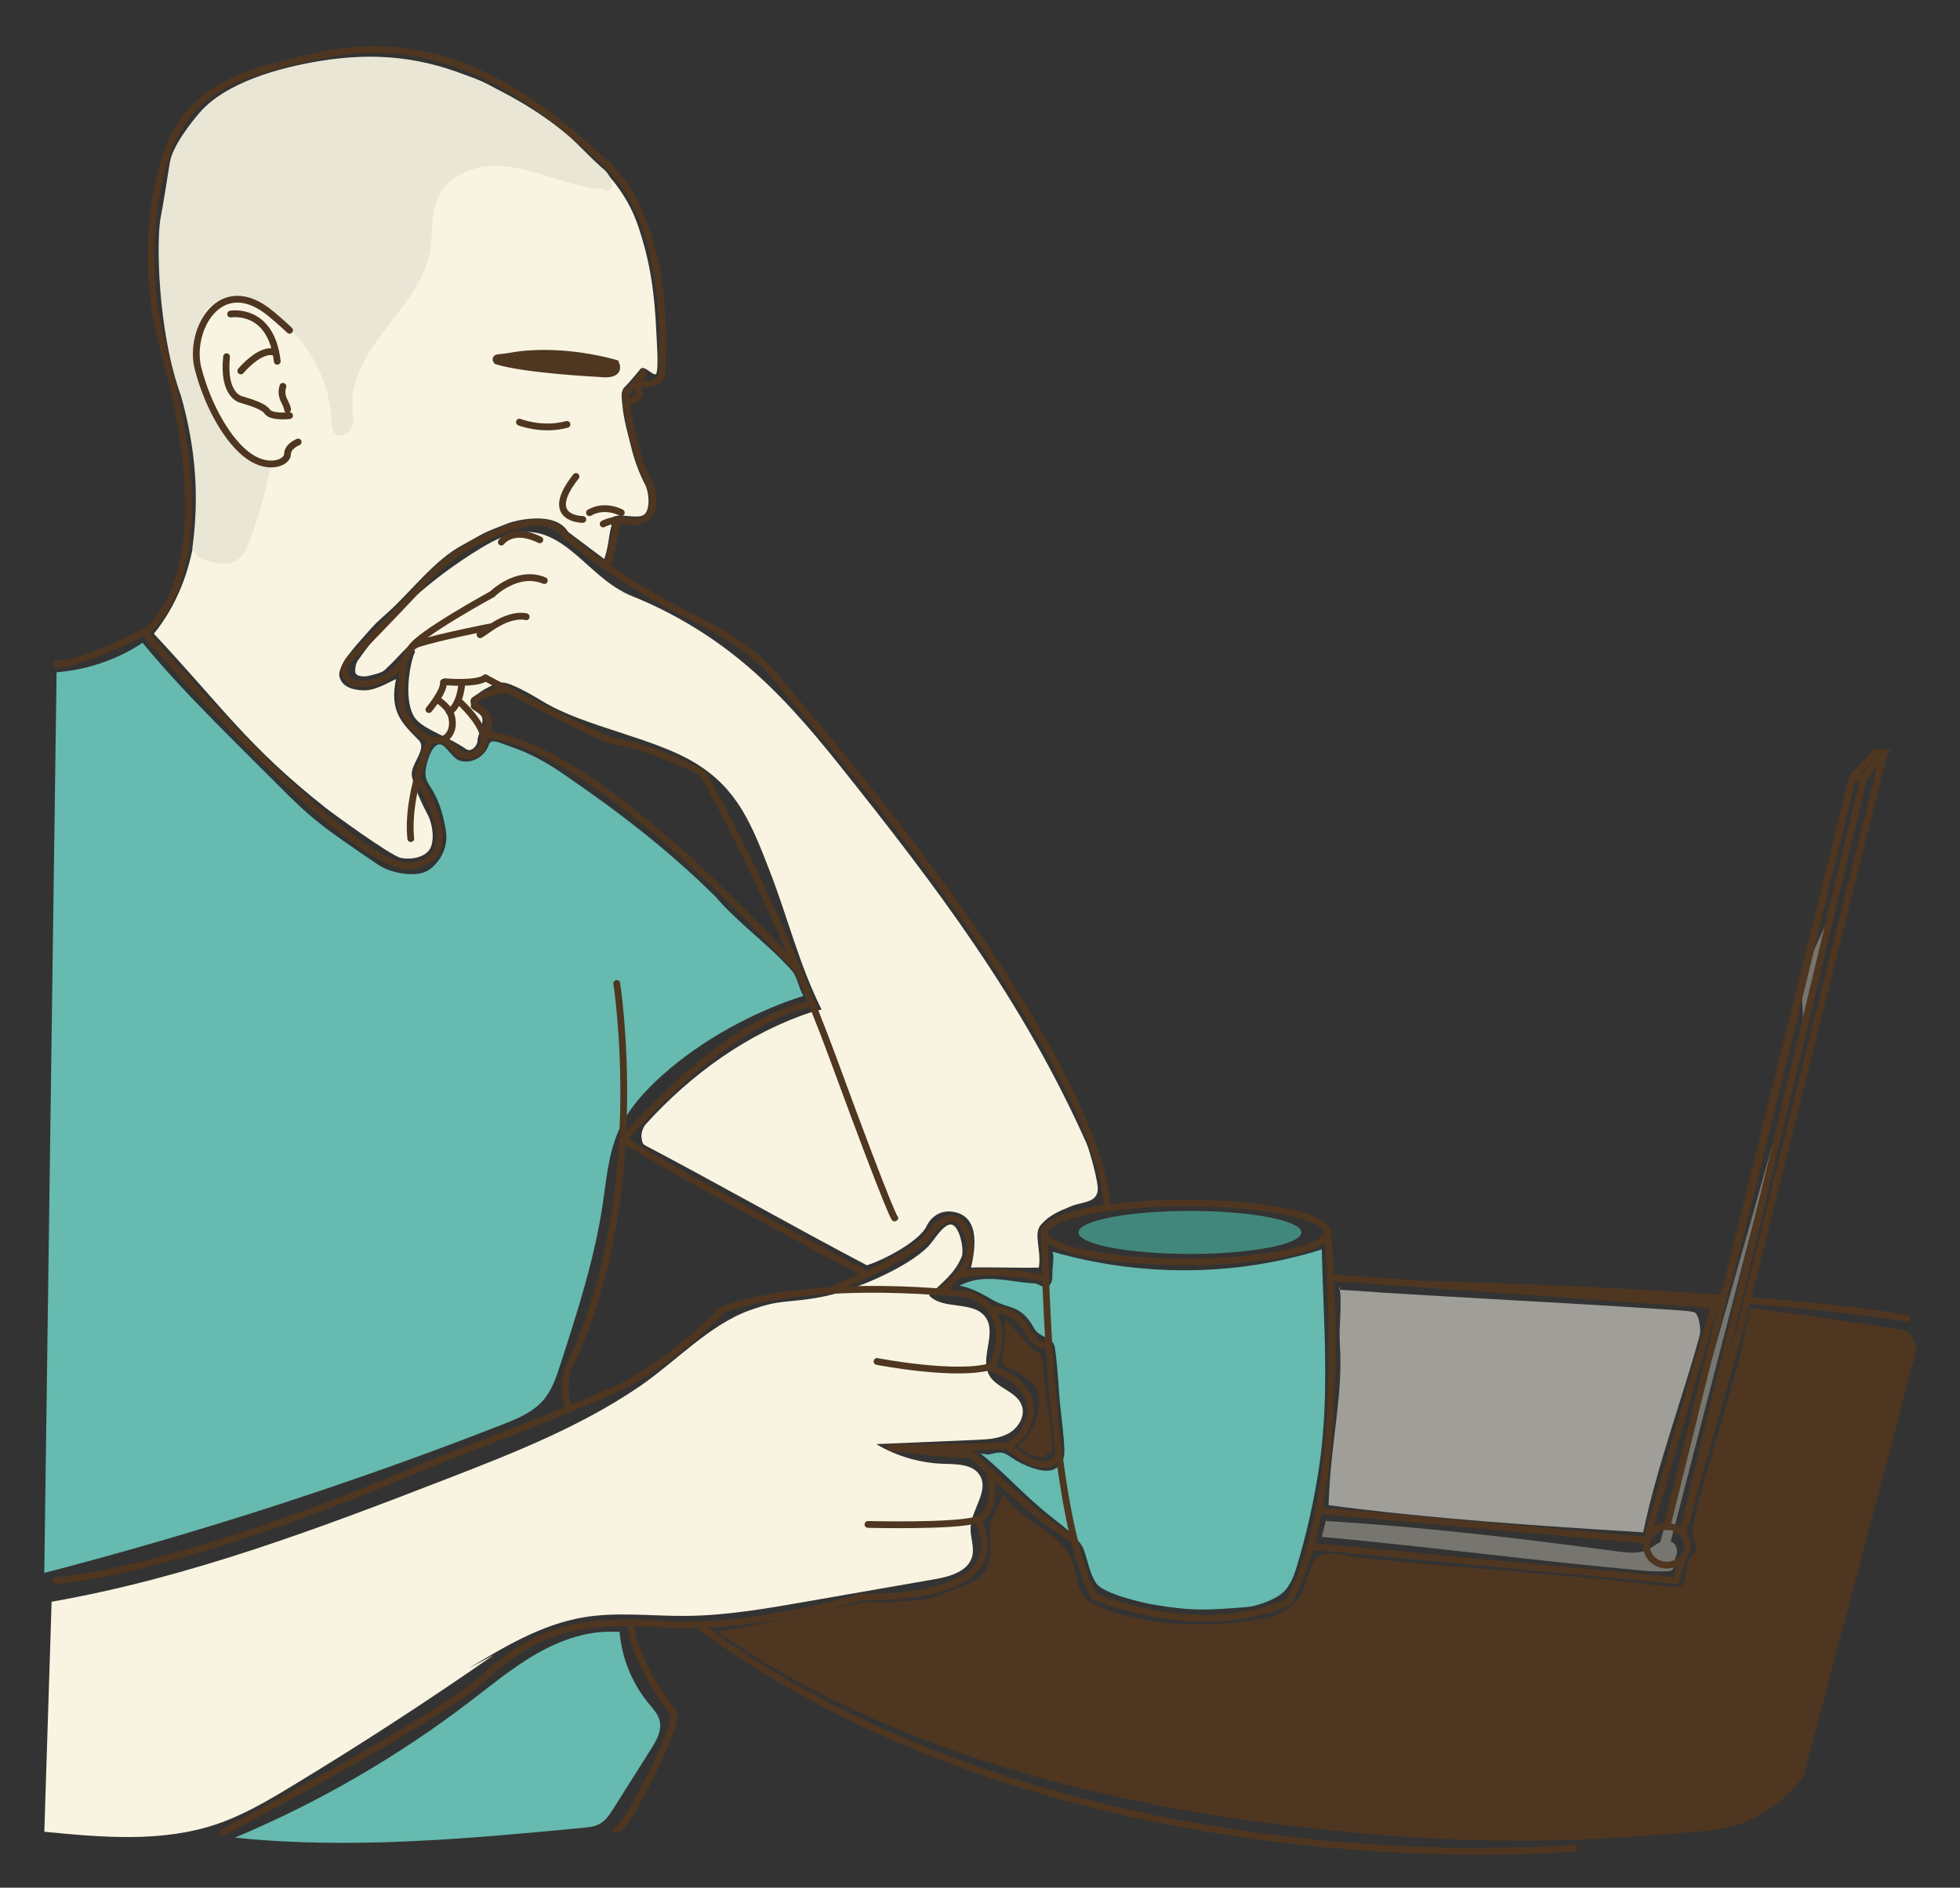 <?xml version="1.0" encoding="utf-8"?>
<!-- Generator: Adobe Illustrator 26.0.0, SVG Export Plug-In . SVG Version: 6.00 Build 0)  -->
<svg version="1.1" xmlns="http://www.w3.org/2000/svg" xmlns:xlink="http://www.w3.org/1999/xlink" x="0px" y="0px"
	 viewBox="0 0 866 834" style="enable-background:new 0 0 866 834;" xml:space="preserve">
<rect x="0" y="0" width="866" height="834" fill="#333333" stroke="none"/>
<style type="text/css">
	.st0{fill:#F8F4E1;}
	.st1{fill:#EAE6D6;}
	.st2{fill:#A09E98;}
	.st3{fill:#77756F;}
	.st4{fill:#66BAAF;}
	.st5{fill:#42877B;}
	.st6{fill:#4E3620;}
	.st7{fill:none;stroke:#4E3620;stroke-width:3;stroke-linecap:round;stroke-miterlimit:10;}
	.st8{fill:#4E3620;stroke:#4E3620;stroke-width:3;stroke-linecap:round;stroke-miterlimit:10;}
</style>
<g id="body">
	<g>
		<path class="st0" d="M79,163c-12.69-35.66-6.78-44.51-1.61-82.01c1.44-10.44,3.84-21.33,10.89-29.15
			c6.73-7.46,16.68-11.02,26.35-13.77c13.34-3.8,27.61-7.31,41.37-9.07c9.61-1.23,18.72-1.22,28.33,0.04
			C208.86,32.25,216.36,35.96,236,51l12,9c17,11,28.55,23.81,34,40s7.24,29.93,8,47c0.11,2.54,1.09,15.7,0,18
			c-0.91,1.92-5.24-4.04-7-2c-3.16,3.66-4.3,5.3-7,8c-2,2-1.23,5.21-1,8c0.5,6.06,2.45,12.78,4,19c1.44,5.75,3.39,11.02,6,16
			c1.68,3.21,2.42,10.3,0,13c-2.33,2.6-9.64,0.06-13,1c-3.42,0.96-1,1.6-2,5s-1,8-3,14l-16-12c-5.87-9.79-24.13-4.72-26-4
			c-13,5-10,4-21,10c-12.05,6.57-22.03,19.89-32,29c-6.37,5.82-5.23,4.39-11,11c-3.35,3.83-12.18,13.05-11,18
			c1.1,4.62,6.25,5.98,11,6s9.7-2.98,14-5c-3,14,2.34,19.34,10,27c4,4-3.98,10.68-3,16c0.8,4.33,4.9,13.13,7,17s3.15,11.16,1,15
			c-2.19,3.9-8.63,4.98-13,4s-29.48-19.23-33-22c-34.47-27.15-46.01-44.97-76-77c20.51-25.54,22.12-59.31,17-92"/>
	</g>
	<g>
		<path class="st0" d="M19.58,809.28c25.47,2.48,51.84,4.86,76.08-3.34c11.84-4,22.7-10.4,33.39-16.87
			c30.31-18.34,60.04-37.66,89.12-57.9l-11.1,5.9c15.84-9.56,32.16-19.3,50.39-22.46c15.01-2.6,30.38-0.56,45.61-0.69
			c17.64-0.14,35.12-3.18,52.5-6.21c19.19-3.34,38.38-6.69,57.57-10.03c6.69-1.17,14.68-3.46,16.4-10.03
			c1.09-4.16-0.9-8.51-0.69-12.81c0.39-8.05,8.28-16.19,4.04-23.06c-3.05-4.95-10.07-4.88-15.88-5.06
			c-10.46-0.31-20.84-3.33-29.82-8.7c14.7-0.62,29.4-1.25,44.1-1.87c4.94-0.21,10.08-0.48,14.39-2.89
			c4.31-2.42,7.45-7.69,5.77-12.34c-2.26-6.25-11.11-7.54-14.37-13.33c-4.3-7.64,3.42-18.4-1.6-25.58
			c-5.26-7.52-18.65-3.04-24.99-9.67c6.02-6.05,11.27-9.47,14.54-17.36l0,0c1-4-1.44-14.14-5-14s-7.42,7.2-9.93,9.73
			c-9.65,9.74-33.59,19.74-47.07,22.27c-16,3-17.58,0.76-32,6c-17.79,6.46-32.77,22.86-48.4,33.52
			c-26.09,17.8-55.78,29.48-85.24,40.89c-56.92,22.05-114.45,43.75-174.58,54.26"/>
	</g>
	<g>
		<path class="st0" d="M279.55,263.28c-17.32-5.96-27.73-27.59-46.03-28.27c-7.64-0.28-14.84,3.37-21.36,7.35
			C191.33,255.06,171.84,271.9,158,292c-0.78,1.14-1.23,3.64-1,5c0.32,1.95,3.73,2.07,5.66,1.64c1.93-0.42,5.9-1.29,7.34-2.64
			c6.86-6.46,5.14-5.54,12-12c1.98,7.93,2.01,0.08,0,8c-1.85,7.29-3.01,20.4,2,26c4.01,4.49,15,8,22,13c2.09,1.49,5.04-1.43,5-4
			c-0.03-1.98,2.92-7.06,2-10c-0.69-2.2-5.26-3.54-5-5c0.87-4.82,4.63-6.79,9-9c4.13-2.09,5.73-1.8,10,0s9.03,4.61,13,7
			c18.61,11.19,48.42,15.77,67,27c19.02,11.49,25.12,27.29,33.16,48.01C348.21,405.73,353,426,363,446l-4,1
			c-28.4,9.23-53.68,27.58-73.7,49.72c-1.29,1.43-2.12,4.15-1.83,6.06c0.2,1.32,0.36,2.61,1.53,3.23c33.51,17.66,64.49,35.34,98,53
			c8.79-2.83,23.5-11.07,26.39-17.28c1.92-4.12,5.99-6.84,10.53-6.48c12.84,1.02,11.44,15.15,9.09,24.76c8.82-0.27,21.18,0.27,30,0
			c1.22-8.38-2.7-14.8,1-19s7.84-5.84,13-8s11.25-1.46,12-7c0.46-3.4-3.6-17.86-5-21c-28.29-63.32-66.01-113.01-109.29-167.2
			c-13.24-16.59-27.22-32.75-43.66-46.18c-16.67-13.63-35.76-24.31-56.1-31.39"/>
	</g>
</g>
<g id="head">
	<g>
		<path class="st1" d="M80,175c-10.56-29.08-10.92-69.39-9-79c1-5,3.04-17.8,4-24c1.12-7.26,8.91-17.19,13-22
			c11.57-13.6,35.38-20.08,53-23c24.71-4.09,46.19-1.9,69.19,8.01C224.17,41.04,238.3,49.27,250,59c6.5,5.41,10.5,10.59,17,16
			c1.61,1.34,3.66,4.87,3.53,6.96c-0.13,2.09-3.68,3.23-4.22,1.21l-0.73,0.42c-8.58-0.71-16.8-3.63-25.02-6.17
			c-8.23-2.54-16.78-4.74-25.36-3.94c-8.57,0.8-17.26,5.14-21.19,12.8c-3.86,7.54-2.53,16.59-4.05,24.92
			c-2.33,12.8-11.21,23.24-19.19,33.52c-7.98,10.28-15.7,22.1-15.04,35.09c0.15,3.05,0.76,6.24-0.41,9.07
			c-1.17,2.82-5.13,4.71-7.33,2.59c-1.31-1.26-1.4-3.3-1.47-5.12c-0.74-19.02-10.37-34.61-24.51-47.36c-6.66-6-12-8-21-7
			c-10.23,1.14-12.87,7.99-14,18s0.9,16.79,5,26c3.62,8.13,7.26,12.46,12,20c2,3.18,3.91,4.85,7,7s5.65,3.71,9,2l-1.65,6.79
			c-2.09,9.46-4.87,18.76-8.32,27.81c-1.06,2.78-2.29,5.68-4.66,7.48c-2.06,1.56-4.77,2.09-7.36,1.96s-5.1-0.85-7.59-1.58
			c-1.03-0.3-2.14-0.65-2.75-1.53c-0.68-0.98-2.83-2.75-2.67-3.93C88.17,218.74,86.33,197.6,80,175"/>
	</g>
</g>
<g id="computer">
	<g>
		<path class="st2" d="M591.71,569.81c51.62,3.59,99.68,5.6,151.29,9.19c1.03,0.07,5.18,0.37,6,1c1.85,1.42,2.62,7.75,2,10
			c-8,29-18.68,57.08-25,87c-45.06-2.78-94.25-6.06-139-12c1-29,6.49-48.24,5-71c-0.58-8.82,1.22-17.36-0.26-26.08"/>
	</g>
	<g>
		<path class="st3" d="M586,671c-0.7,2.5-1.3,5.5-2,8c47.44,4.28,91.7,10.37,143,15c2.44,0.22,8.6,0.52,11,0s1.38-4.06,2.45-6.27
			c1.07-2.21,0.46-5.27-1.69-6.46c-1.72-0.95-3.89-0.54-5.64,0.33c-1.76,0.87-3.29,2.15-5.06,3c-4.17,2.01-9.07,1.41-13.66,0.79
			c-42.16-5.7-85.93-10.81-128.4-13.39V671z"/>
	</g>
	<g>
		<path class="st3" d="M797.88,428.01c-3.04,6.8-1.24,14.64-1.27,22.08c-0.03,7.97-2.21,15.75-4.38,23.42
			c-19.94,70.61-39.88,141.22-59.82,211.83l4.49,0.7c25.04-96.61,50.07-193.22,75.11-289.84L797.88,428.01z"/>
	</g>
</g>
<g id="shirt__x26__coffee">
	<g>
		<path class="st4" d="M436.57,642.64c5.26-1.08,6.04-1.73,10.43,1.36s14.32,7.63,19,5c5.07-2.84,4.42-7.21,4-13
			c-0.49-6.68-1.51-13.32-2-20c-0.5-6.79-1-15-2-21c-0.66-3.95-6.98-4.29-9-8c-6-11-11.18-8.31-19-13c-5-3-9.35-5.07-14-6
			c10.9-5.75,22.15-1.47,33-1c1.73,0.07,4.19,2.28,5.75,1.52c2.32-1.14,2.26-3.94,2.25-6.52s0.94-6.6,0-9
			c38.51,11.14,80.78,11.1,119-1c0.76,31.91,3.52,63.4-1,95c-2.08,14.55-5.73,30.94-10,45c-1.61,5.29-3.4,9.93-8,13
			c-3.35,2.23-9.99,4.68-14,5c-17.2,1.38-23.98,1.85-41-1c-5.49-0.92-22.57-4.89-25.68-9.52c-2.81-4.19-3.66-9.72-5.32-14.48
			c-2.05-5.88-11.18-12.05-16-16c-11.7-9.58-18.01-17.25-29.71-26.83"/>
	</g>
	<g>
		<path class="st4" d="M19.56,694.92c68.65-17.8,136.25-39.69,202.3-65.5c6.65-2.6,13.55-5.42,18.2-10.83
			c3.84-4.46,5.74-10.23,7.56-15.83c7.52-23.24,15.08-46.6,18.69-70.76c1.63-10.93,2.51-22.19,6.96-32.3
			c4.35-9.87,11.85-18.02,19.93-25.17c17.16-15.18,39.94-27.66,61.8-34.53c-2-3-2.67-8.36-5-11c-10.62-12.04-23.64-20.85-34-33v0
			c-21.1-20.79-42.57-37.25-67-54c-5.75-3.94-14-9-23-12c-4.94-1.65-9-4-10-1c-1.77,5.32-7.68,8.77-13,7c-3-1-5.74-6.28-8-7
			c-1.03-0.33-1.91-0.08-3,1c-2.43,2.41-3.85,8.58-4,11c-0.21,3.5,1.2,4.99,3,8c3.38,5.64,4.9,11.52,6,18s-1.79,12.99-7,17
			c-5.44,4.19-17.32,1.86-23-2c-25-17-28.76-19.64-45-36c-19.92-20.07-41.04-40.15-59-62c-11.36,7.52-24.42,11.91-38,13"/>
	</g>
	<g>
		<path class="st4" d="M273.74,720.9c0.96,11.6,5.54,22.87,12.96,31.83c1.9,2.3,4.05,4.58,4.76,7.48c1.08,4.4-1.45,8.8-3.87,12.62
			c-5.54,8.76-11.07,17.53-16.61,26.29c-1.56,2.47-3.21,5.02-5.72,6.51c-2.35,1.39-5.17,1.68-7.89,1.94
			c-51.07,4.81-102.55,9.61-153.57,4.31c37.13-15.59,72.26-35.96,104.24-60.44c9.62-7.36,19.01-15.13,29.55-21.09
			c10.55-5.96,22.5-10.07,34.59-9.39"/>
	</g>
	<ellipse class="st5" cx="525.77" cy="544.5" rx="49.23" ry="9.5"/>
</g>
<g id="table">
	<g>
		<path class="st6" d="M846.69,596.83l-49.8,187.77c-9.48,13.53-24.56,22.53-41.54,24.12c-63.33,5.94-109.73,6.87-184.72-2
			C481.95,796.23,390.35,771.92,317,721h-1c17.07-2.44,37.39-7.48,65-13c3.57-0.71,6.58-0.08,9,0c4.35,0.14,9.43-0.77,15-1
			c7.64-0.32,15.94-4.77,22-7c15.36-5.66,8.34-18.39,11-28c1.4-5.07,6.28-8.89,4-14c7.14,14.85,30.45,18.81,33,36
			c0.96,6.46,3.31,12.47,8.5,14.88C501,717,525.78,718.97,544,717c13.46-1.45,24.87-1.92,31.48-13.74c2.01-3.6,3.3-12.67,6.52-15.26
			c4.17-3.35,11.68-0.57,17,0c39.49,4.19,82.51,6.81,122,11c7.55,0.8,14,2,21,2c3.31,0,2.54-10.63,5-13c5.27-5.07-0.59-6.86,1-14
			c7.12-32.07,19.78-63.56,25-96c21.96,2.29,45.66,6.18,67.48,9.56C843.89,588.08,845.86,591.39,846.69,596.83z"/>
	</g>
	<g>
		<path class="st6" d="M444.68,583.29c3.62,4.04,7.24,8.07,10.87,12.11c1.32,1.47,3.55,1.84,4.45,3.6c1.17,2.28,0.64,6,0.95,8.54
			c1.34,10.73,3.87,22.65,4.05,33.46c0.01,0.8-1.79,0.57-2.36,1.14c-0.7,0.69-0.69,2.13-1.64,1.86c-2.07-0.59-5.22-0.78-7-2
			c-0.32-0.22,0,0-3-2c-2.73-1.82,0.61-2.57,1-3c3.5-3.82,6.2-9.04,6.75-14.2c0.29-2.74,0.57-5.59-0.42-8.16
			c-1.24-3.24-4.23-5.42-7.01-7.51c-2.78-2.09-7.52-1.75-8.32-5.13c-0.6-2.54,1.37-10.42,1-13c-1-7,1.54-3.04-0.26-4.93"/>
	</g>
</g>
<g id="contorno">
	<ellipse class="st7" cx="524" cy="544.5" rx="62.5" ry="13"/>
	<path class="st7" d="M483.5,705.5c-21-39-22-161-22-161"/>
	<path class="st7" d="M586.5,543.5c0,0,11,113-17,164c0,0-32.96,18-85.48-2"/>
	<path class="st7" d="M368.5,569.5c0,0,34-14,41-23s13.71-13,18.36,0s-12.36,24-12.36,24"/>
	<path class="st7" d="M393.5,639.5c0,0,47,0,52-1s23-22-7-34"/>
	<path class="st7" d="M393.5,639.5c0,0,31,4,35,3"/>
	<path class="st7" d="M383.5,673.5c0,0,38,1,48-2s6-21,6-21"/>
	<path class="st7" d="M426.14,639.5c0,0,34.36,34,47.36,40"/>
	<path class="st7" d="M467.5,643.5c0,0-4.21,10-21.61-4"/>
	<path class="st7" d="M460.5,564.68c0,0-23-5.18-37-1.18"/>
	<path class="st7" d="M437.5,578.5c0,0,10.59-1.07,16.3,8.96c5.7,10.04,8.95,5.97,8.95,5.97"/>
	<path class="st7" d="M25,698.32c0,0,51.5-2.82,165.5-51.82c0,0,55-21,80-32s49-36,49-36c43-15,109.16-6.44,109.16-6.44
		c21.16,8.56,9.84,31.44,9.84,31.44c-15,5-51-2-51-2"/>
	<path class="st7" d="M98.57,809.47c0,0,94.93-49.97,114.93-67.97s37-27,78-24s89-12,89-12s68,3,52-33"/>
	<path class="st7" d="M743.5,688.5l-3,9.82l-161.41-15.15"/>
	<line class="st7" x1="583.5" y1="667.5" x2="727.5" y2="680.5"/>
	<line class="st7" x1="736.5" y1="674.5" x2="818.5" y2="343.5"/>
	<path class="st7" d="M588.5,564.5l169,12c0,0,2-3,4-4s57-229,57-229l10-11h4l-9,11l-80,334"/>
	<path class="st7" d="M756.93,578.47"/>
	<path class="st7" d="M212.5,238.5c31-16,37-2,37-2s25,21,56,36s39,29,39,29c147,171,144.48,230,144.48,230"/>
	<path class="st7" d="M275.5,503.5c0,0,23.1,14.97,105.55,58.48"/>
	<path class="st7" d="M214.5,299.5c0,0,50,27,57,28c6.77,0.97,20.08,4.74,37.22,13.12c1.17,0.57,2.13,1.49,2.76,2.63
		c5.55,10.01,33.7,61.9,57.02,125.43c26,70.82,26.86,69.51,26.86,69.51"/>
	<path class="st7" d="M257.5,229.5c0,0-18,0-3-19"/>
	<path class="st7" d="M274.5,226.5c0,0-7.09-4-14.05,0"/>
	<path class="st7" d="M266.5,231.5c0,0,5-3,12-1c0,0,19,2,5-24c0,0-8-26-7-33"/>
	<path class="st7" d="M250.5,180.5"/>
	<path class="st7" d="M25,293.37c9.5,0.87,40.5-14.87,40.5-14.87c28.33-27.62,16.53-88.87,7.23-122.24
		c-6-21.54-7.66-44.09-4.34-66.2c7.15-47.63,28.26-55.95,73.11-65.56c56-12,96,20,125.98,47.51s25.02,88.49,25.02,88.49"/>
	<path class="st7" d="M131.73,195.29c0,0-4.7,1.79-4.7,5.38s-8.08,7.18-17.05,0.9c-8.97-6.28-17.95-21.54-22.44-38.59
		c-4.49-17.05,9.87-43.08,32.31-24.23c0,0,5.38,4.49,8.08,7.18"/>
	<path class="st7" d="M127.93,183.62c0,0-8.08,0.9-9.87-1.79s-8.97-4.49-11.67-5.38c0,0-8.08-1.79-6.28-18.85"/>
	<path class="st7" d="M106.4,163.88c0,0,8.97-10.77,15.26-8.08"/>
	<path class="st7" d="M101.91,138.75c0,0,17.85-3.12,20.59,20.87"/>
	<path class="st7" d="M127.04,180.93c0,0,0-0.9-0.9-2.69s-2.26-4.34-1.13-7.56"/>
	<path class="st7" d="M284.5,164.5c0,0-6,8-8,9"/>
	<path class="st7" d="M352.5,428.5c0,0-89-101-139-104"/>
	<path class="st7" d="M189.5,328.5c0,0-10,23-8,42"/>
	<path class="st7" d="M185.37,345.47c0,0,22.13,34.03-3.87,37.03S63.7,279.4,63.7,279.4"/>
	<path class="st7" d="M272.5,434.5c0,0,15,95-21,169c0,0-4,9,0,19"/>
	<path class="st7" d="M695.5,816.5c0,0-223,21-385-97"/>
	<path class="st7" d="M641.5,821.5"/>
	<path class="st7" d="M297.5,756.5c-18-23-19-39-19-39"/>
	<ellipse class="st7" cx="736.5" cy="682.95" rx="9" ry="8.55"/>
	<line class="st7" x1="757.5" y1="576.5" x2="727.5" y2="680.5"/>
	<path class="st7" d="M229.5,186.5c0,0,10,4,21,1"/>
	<path class="st7" d="M277.5,178.5c0,0,0.44-1.44,1.99-1.66c1.65-0.23,2.86-1.69,2.94-3.35c0.07-1.32-0.13-2.76-0.93-3.99"/>
	<path class="st7" d="M283.5,169.5c0,0,11,2,9-9"/>
	<path class="st8" d="M219.61,159.53c-1.04-1.09-0.16-1.43,0.85-1.53c1.61-0.15,3.21-0.33,4.8-0.62
		c22.82-4.18,46.79,3.12,46.79,3.12c2.54,6-6.75,4.57-6.75,4.57s-32.8-1.57-45.8-5.57"/>
	<path class="st7" d="M272.5,230.5c0,0-1,10-4,18"/>
	<path class="st7" d="M181.5,286.5c0,0-8,19-26,15c0,0-9-5,3-14c0,0,12.38-12.38,29.66-31.02c5.9-6.37,12.74-11.81,20.35-16
		c1.53-0.84,2.92-1.55,3.99-1.97"/>
	<path class="st7" d="M217.5,262.5c0,0-33,18-36,24"/>
	<path class="st7" d="M221.5,239.5c0,0,5-7,17-1"/>
	<path class="st7" d="M217.5,262.5c0,0,11-11,23-6"/>
	<path class="st7" d="M200.01,260.5"/>
	<path class="st7" d="M203.5,310.5c0,0,19.08,17.34,5.55,22.96c-2.21,0.92-4.73,0.47-6.52-1.11c-1.44-1.26-4.23-3.15-6.03-5.85"/>
	<path class="st7" d="M223.5,304.5c0,0-11,2-14,5"/>
	<path class="st7" d="M209.5,309.5c0,0-1,2,3,4c0,0,6,3,2,11"/>
	<path class="st7" d="M272.5,808.5c4,0,28-47,25-52"/>
	<polyline class="st7" points="832.5,332.5 769.5,584.5 743.84,676.1 	"/>
	<line class="st7" x1="823.5" y1="343.5" x2="818.5" y2="343.5"/>
	<path class="st7" d="M204.03,302.05c0,0-0.53,9.45-5.53,12.45"/>
	<path class="st7" d="M196.5,301.2c0,0,14,1.3,18-1.7"/>
	<path class="st7" d="M189.5,313.5c0,0,6.81-8.04,6.41-12.02"/>
	<path class="st7" d="M193.82,309.5c0,0,4.68,3,5.68,7c0.93,3.73,0.1,6.28-1.03,7.97c-1.57,2.33-4.54,3.21-7.25,2.47
		c-10.4-2.83-13.72-14.44-13.72-14.44s-2-25,7-28c0.11-0.04,0.22-0.07,0.34-0.11c9.22-3,31.66-7.41,31.66-7.41s-10,7.52,0,0.52
		s16-5,16-5"/>
	<path class="st7" d="M275.5,503.5c0,0,45-53,83-60"/>
	<path class="st7" d="M761.49,573.64c-31.77-2.36-74.09-4.67-128.99-6.14"/>
	<path class="st7" d="M842.5,582.5c0,0-19.88-3.94-69.83-7.99"/>
</g>
</svg>
